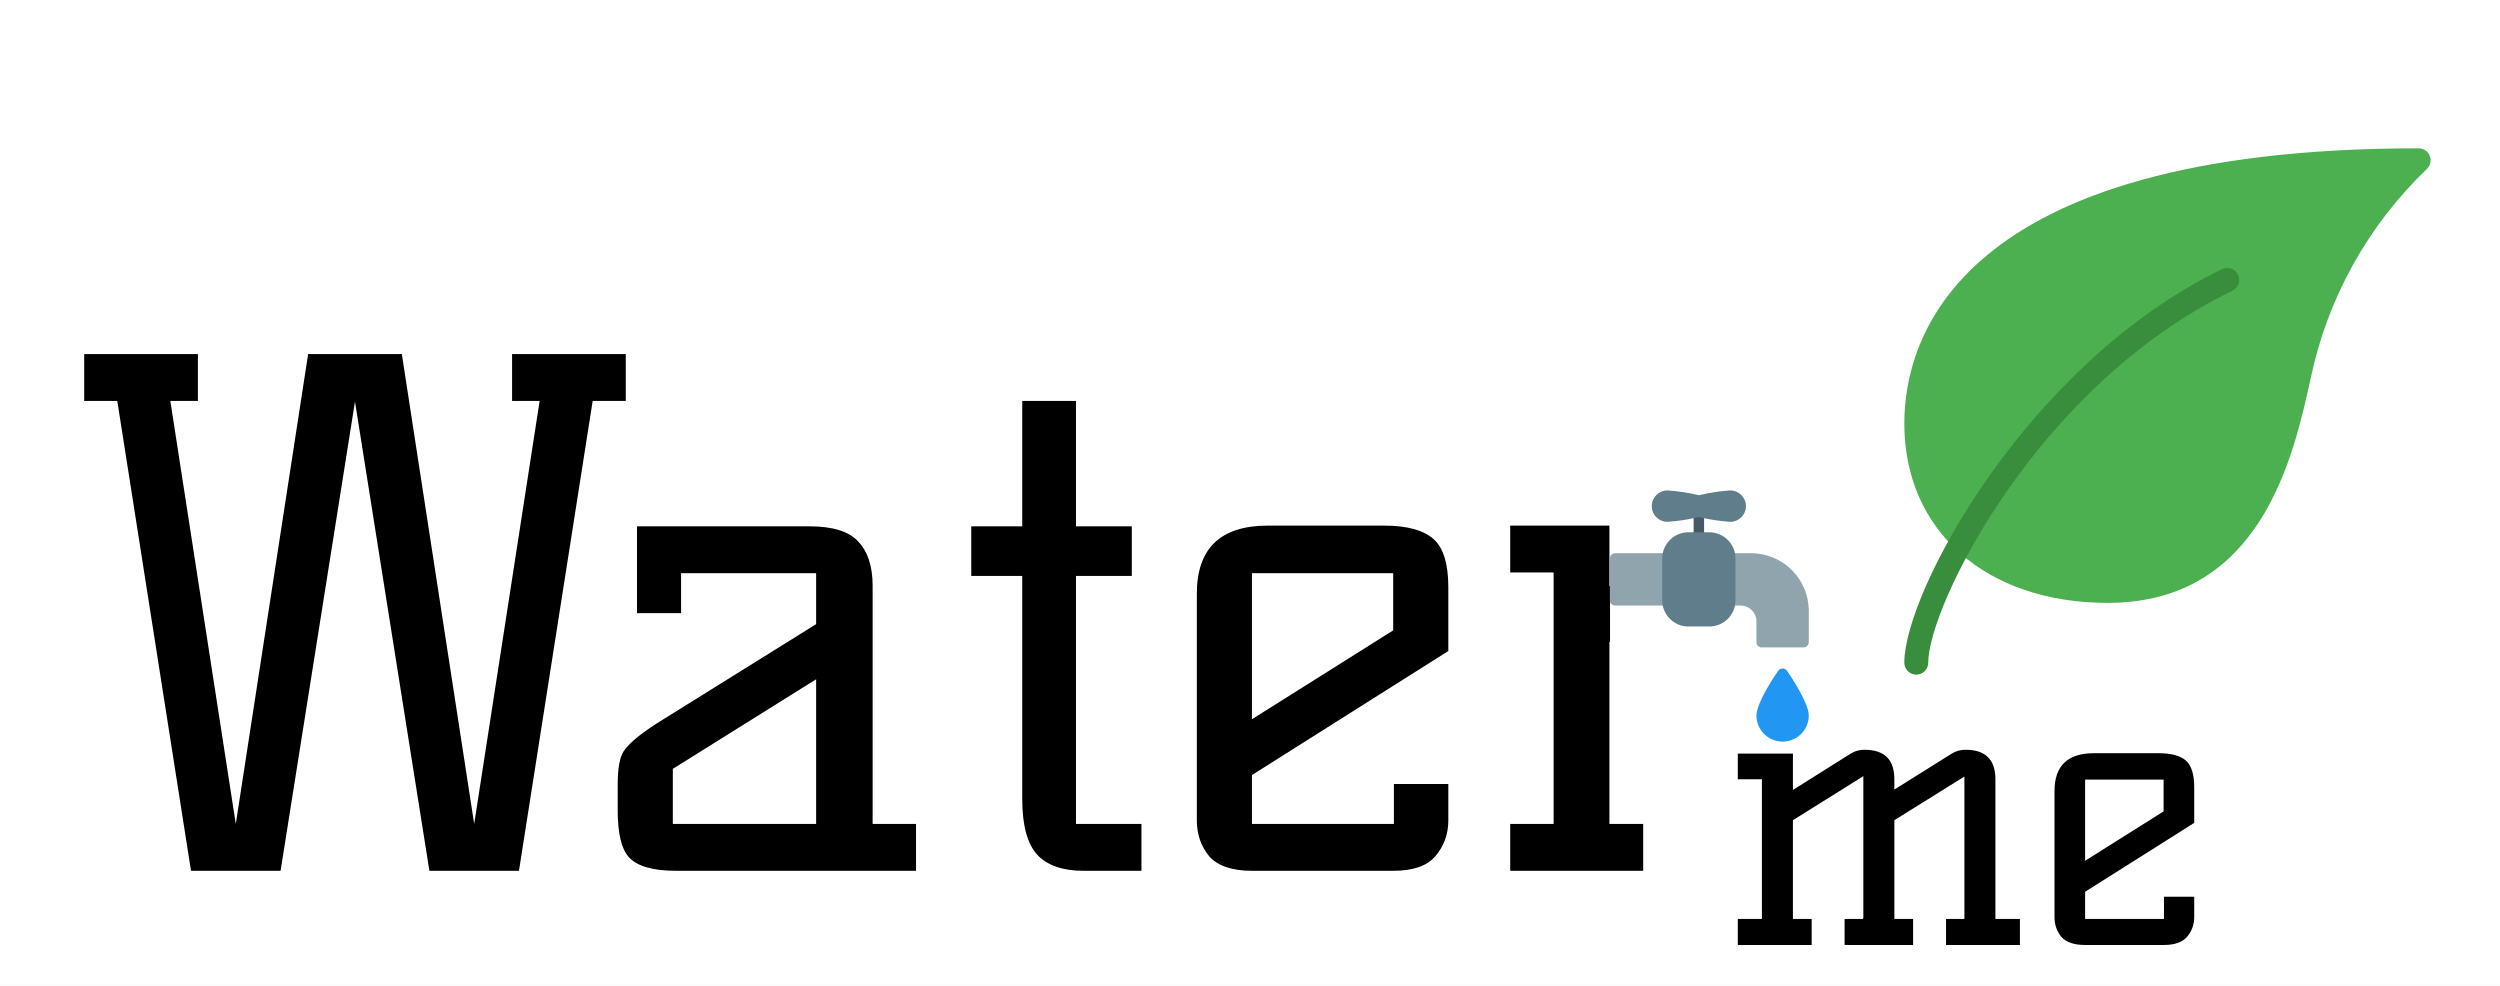 <svg width="1045" height="412" viewBox="0 0 1045 412" fill="none" xmlns="http://www.w3.org/2000/svg">
<rect width="1045" height="412" fill="#E5E5E5"/>
<rect width="1045" height="412" fill="white"/>
<path d="M261.568 148V167.584H247.744L216.928 364H179.488L148.384 167.872L117.28 364H79.84L49.024 167.584H35.2V148H82.72V167.584H71.2L98.56 344.416L128.8 148H167.968L198.208 344.416L225.568 167.584H214.048V148H261.568ZM382.902 344.416V364H282.678C272.886 364 266.262 362.08 262.806 358.24C259.734 354.784 258.198 348.256 258.198 338.656V328C258.198 321.088 259.062 316.384 260.79 313.888C263.286 310.24 268.95 305.728 277.782 300.352L341.142 260.896V239.584H284.694V256.288H266.262V220H338.262C348.054 220 354.87 222.112 358.71 226.336C362.742 230.56 364.758 236.704 364.758 244.768V344.416H382.902ZM341.142 283.936L281.238 321.376V344.416H341.142V283.936ZM449.765 167.584V220H473.093V240.736H449.765V344.416H477.125V364H452.933C444.293 364 437.861 361.792 433.637 357.376C429.413 352.768 427.301 344.992 427.301 334.048V240.736H405.989V220H427.301V167.584H449.765ZM500.275 248.224C500.275 229.216 510.163 219.712 529.939 219.712H578.611C588.019 219.712 594.835 221.536 599.059 225.184C603.283 228.832 605.395 235.552 605.395 245.344V272.128L523.315 323.968V344.416H582.643V327.712H605.395V342.976C605.395 348.736 603.571 353.728 599.923 357.952C596.467 361.984 590.611 364 582.355 364H523.315C515.059 364 509.107 361.984 505.459 357.952C502.003 353.728 500.275 348.736 500.275 342.976V248.224ZM523.315 300.64L582.355 263.488V239.584H523.315V300.64ZM718.534 220C733.51 220 740.998 227.392 740.998 242.176V267.808H717.67V239.872L672.742 268.384V344.416H686.854V364H631.27V344.416H649.414V239.296H631.27V219.712H672.742V245.056L708.166 222.88C711.238 220.96 714.694 220 718.534 220Z" fill="black"/>
<path d="M821.6 313.4C829.92 313.4 834.08 317.507 834.08 325.72V384.12H844.32V395H813.44V384.12H821.12V324.6L791.84 342.84V384.12H799.68V395H771.04V384.12H778.72L778.88 383.48V324.44L749.44 342.84V384.12H757.28V395H726.4V384.12H736.48V325.72H726.4V315H749.44V330.2L773.6 315C775.307 313.933 777.227 313.4 779.36 313.4C787.68 313.4 791.84 317.507 791.84 325.72V330.04L815.84 315C817.547 313.933 819.467 313.4 821.6 313.4ZM858.781 330.68C858.781 320.12 864.275 314.84 875.261 314.84H902.301C907.528 314.84 911.315 315.853 913.661 317.88C916.008 319.907 917.181 323.64 917.181 329.08V343.96L871.581 372.76V384.12H904.541V374.84H917.181V383.32C917.181 386.52 916.168 389.293 914.141 391.64C912.221 393.88 908.968 395 904.381 395H871.581C866.995 395 863.688 393.88 861.661 391.64C859.741 389.293 858.781 386.52 858.781 383.32V330.68ZM871.581 359.8L904.381 339.16V325.88H871.581V359.8Z" fill="black"/>
<path d="M1015.62 65.09C1014.85 63.22 1013.03 62.001 1011 62C817.002 62 796.002 142.42 796.002 177C796.002 221.86 830.162 252 881.002 252C945.212 252 958.662 190.9 965.882 158.07C972.9 124.652 989.859 94.137 1014.53 70.53C1015.96 69.103 1016.39 66.957 1015.62 65.09Z" fill="#4CAF50"/>
<path d="M801.002 282C798.241 282 796.002 279.761 796.002 277C796.002 247.27 847.552 151.88 928.822 112.5C931.307 111.296 934.298 112.334 935.502 114.82C936.706 117.305 935.667 120.296 933.182 121.5C851.112 161.27 806.002 253.63 806.002 277C806.002 279.762 803.763 282 801.002 282Z" fill="#388E3C"/>
<rect x="673" y="178" width="69" height="98" fill="white"/>
<path d="M675.123 231.25H696.998C698.206 231.25 699.185 232.229 699.185 233.438V250.937C699.185 252.146 698.206 253.125 696.998 253.125H675.123C673.915 253.125 672.935 252.146 672.935 250.937V233.438C672.935 232.229 673.915 231.25 675.123 231.25Z" fill="#90A4AE"/>
<path d="M731.998 231.25H723.248C722.04 231.25 721.06 232.229 721.06 233.438V250.938C721.06 252.146 722.04 253.125 723.248 253.125H727.623C731.247 253.125 734.185 256.063 734.185 259.688V268.438C734.185 269.646 735.165 270.625 736.373 270.625H753.873C755.081 270.625 756.06 269.646 756.06 268.438V255.313C756.046 242.029 745.281 231.265 731.998 231.25Z" fill="#90A4AE"/>
<path d="M746.925 280.32C746.161 279.326 744.736 279.139 743.741 279.904C743.585 280.024 743.445 280.164 743.325 280.32C741.798 282.508 734.19 293.813 734.19 299.063C734.19 305.103 739.087 310 745.127 310C751.168 310 756.065 305.103 756.065 299.063C756.06 293.813 748.448 282.529 746.925 280.32Z" fill="#2196F3"/>
<path d="M710.123 226.875C708.915 226.875 707.935 225.896 707.935 224.687V213.864C707.935 212.656 708.915 211.676 710.123 211.676C711.331 211.676 712.31 212.656 712.31 213.864V224.687C712.31 225.896 711.331 226.875 710.123 226.875Z" fill="#455A64"/>
<path d="M705.748 222.5H714.498C720.539 222.5 725.435 227.397 725.435 233.437V250.937C725.435 256.978 720.539 261.875 714.498 261.875H705.748C699.707 261.875 694.81 256.978 694.81 250.937V233.438C694.81 227.397 699.707 222.5 705.748 222.5Z" fill="#607D8B"/>
<path d="M723.248 205C718.824 205.294 714.433 205.963 710.123 206.999C705.812 205.963 701.422 205.294 696.998 205C693.373 205 690.435 207.938 690.435 211.562C690.435 215.187 693.373 218.125 696.998 218.125C701.422 217.831 705.812 217.162 710.123 216.126C714.433 217.162 718.824 217.831 723.248 218.125C726.872 218.125 729.81 215.187 729.81 211.562C729.81 207.938 726.872 205 723.248 205Z" fill="#607D8B"/>
</svg>
